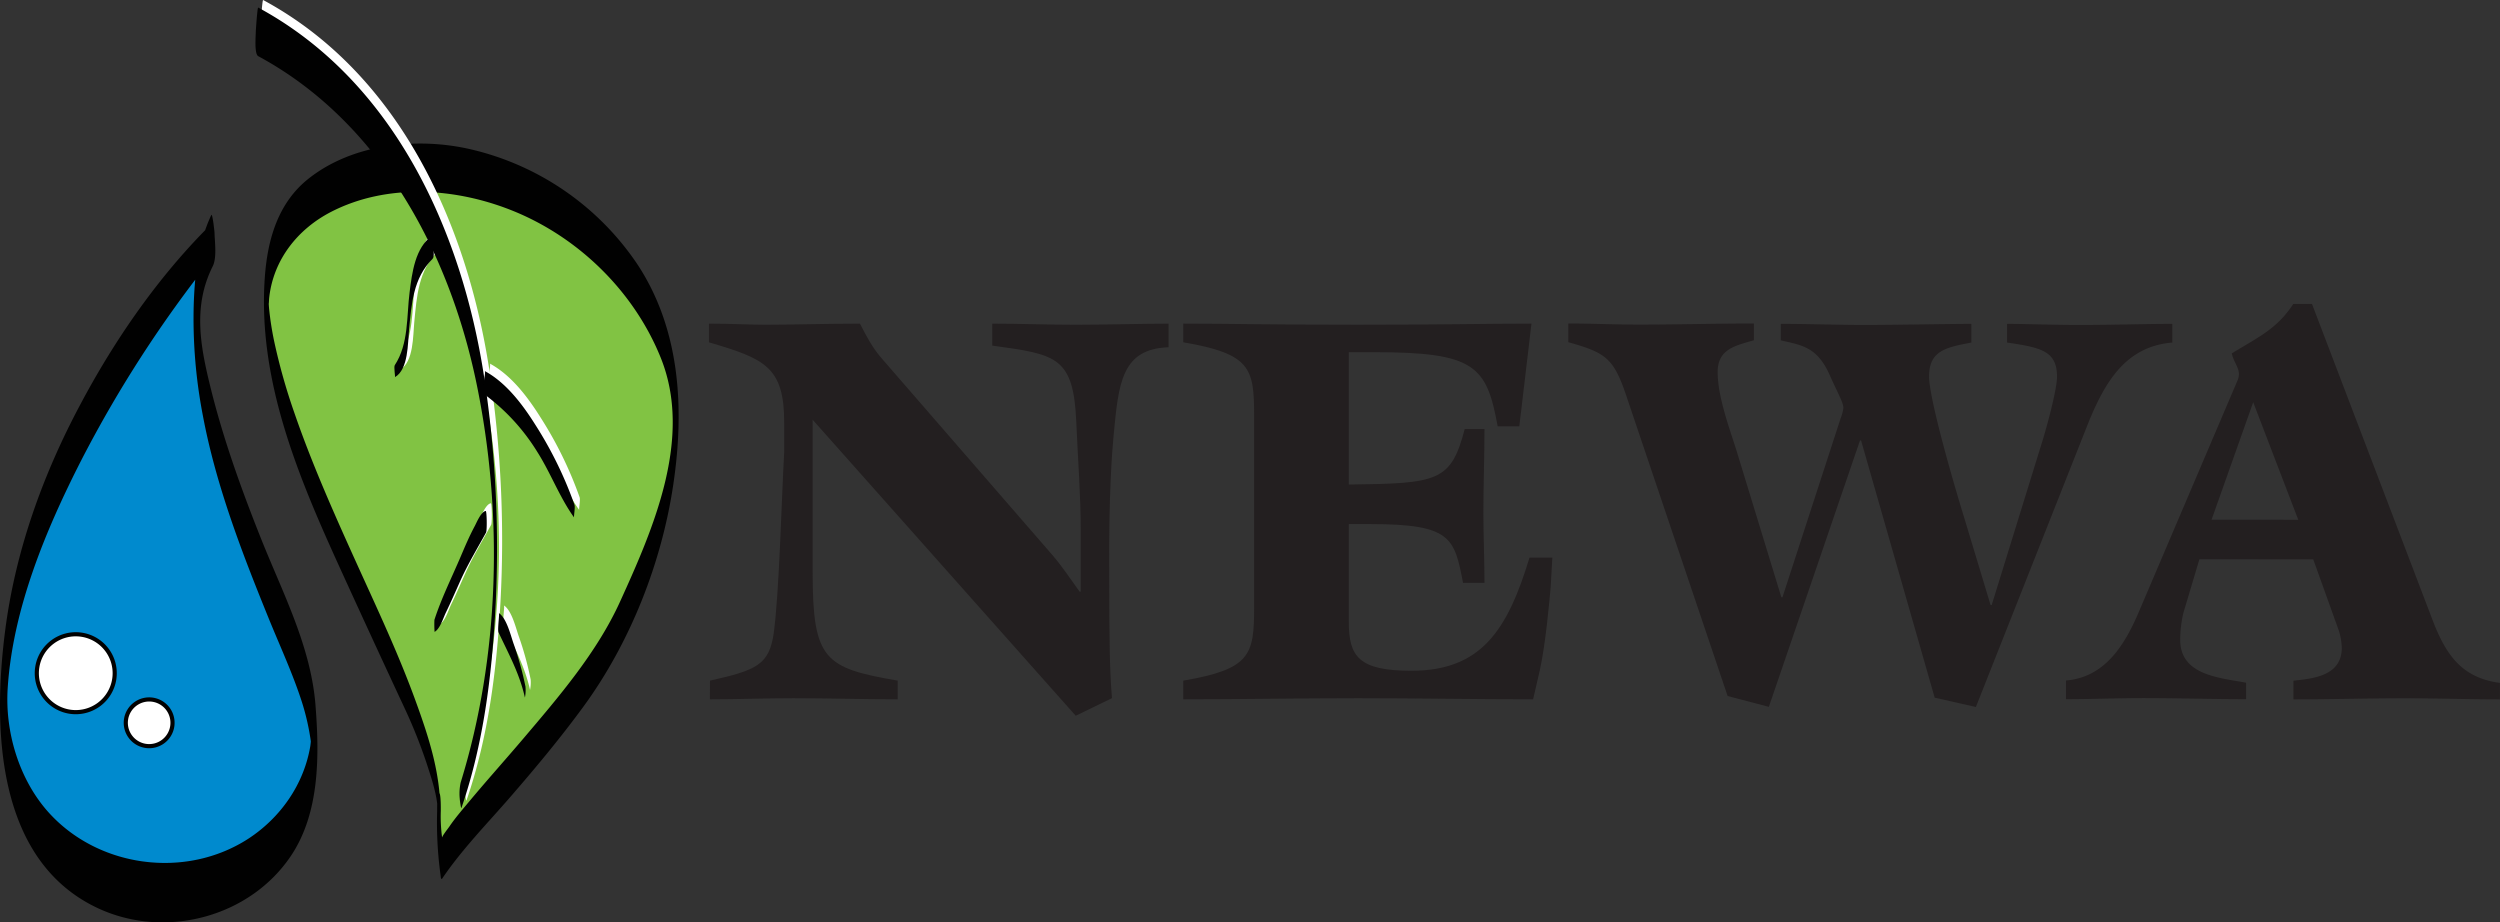 <svg id="Layer_1" data-name="Layer 1" xmlns="http://www.w3.org/2000/svg" viewBox="0 0 822.95 303.62"><rect x="0" y="0" width="822.95" height="303.62" fill="#333333" stroke="none"/><title>Artboard 2</title><path d="M233.71,224.05c15.37-3.43,19.53-5.24,21-15.73,1.81-13.38,2.53-43.39,3.43-59.48v-9.76c0-18.26-6.33-21-24.77-26.39v-6.15c7.59,0,13.74.36,18.8.36,8,0,19.52-.36,30.91-.36,2.17,4.16,4.16,8.13,7.59,11.93l55.86,64.36c3.25,3.8,6,8,8.86,11.93h.36V174.7c0-11.93-.9-22.78-1.45-35.62-.9-21.69-6.51-22.42-27.66-25.31v-7.23c9.22,0,18.26.36,27.48.36s22.24-.36,30.55-.36v7.77c-15.55.54-16.45,11.93-18.08,28.93-.54,5.6-1.63,19.89-1.45,45,0,24.59.18,32.54.9,41.58l-11.93,5.79-86.6-97.44v50.26c0,28.93,4,31.46,28,35.62v6.15c-11.39,0-23-.36-34.35-.36-9.22,0-18.26.36-27.48.36Z" style="fill:#231f20"/><path d="M444,204.71c0,11.39,3.25,16.09,20.61,16.09,23,0,31.64-13.38,38.87-37.24H511l-.54,9.58c-.36,4-1.63,18.8-3.62,27.66l-2.17,9.4c-19.16,0-38.33-.36-57.49-.36-19.34,0-38.51.36-57.67.36v-6.15c22.24-3.8,23.32-8.5,23.32-24.23V136.91c0-15.73-1.08-20.43-23.32-24.23v-6.15c15.55,0,27.66.36,57.31.36,28.93,0,41.76-.36,57.31-.36l-4,33.81H493c-3.62-19.89-7.41-24.41-40.68-24.41H444v43.57c29.29-.36,33.63-.9,38.15-18.26h6.51c0,9.22-.36,18.26-.36,27.48,0,7.77.36,15.55.36,23.14h-7.05c-2.89-14.82-3.8-19.34-30.55-19.34H444Z" style="fill:#231f20"/><path d="M568.7,229.12,535.25,130c-4.16-12.29-6.87-13.92-19-17.36v-6.15c7.77,0,15.37.36,23.32.36,12.47,0,24.77-.36,37.78-.36V112c-6.15,1.81-11.93,2.89-11.93,10.49,0,8,3.8,18.26,6.15,25.67l14.82,48.45h.36l19.16-58.94a13.87,13.87,0,0,0,.9-3.43c0-1.81-2.35-5.79-4.7-11.21-4.16-9-9.22-9.4-15.91-11v-5.42c9.22,0,18.62.36,27.84.36,8.86,0,28.38-.36,34.89-.36v6.15c-8.5,1.63-13.92,2.71-13.92,11.21,0,6.69,7.05,31.82,11.57,46.46l8.68,28.75h.36l16.27-52.61c1.45-4.52,5.24-18.08,5.24-22.6,0-8.5-5.42-9.58-16.45-11.21v-6.15c5.79,0,15.37.36,23.68.36,11.57,0,22.06-.36,30.73-.36v6.15C700,114,693.08,125.34,687.48,139.08l-37.06,93.65-13.56-3.07L612.63,145h-.36l-30,87.68Z" style="fill:#231f20"/><path d="M724,184.1l-5.24,17.54a38.49,38.49,0,0,0-1.08,9c0,11.75,13.2,12.47,21.69,14.1v5.42c-11.21,0-22.6-.36-33.81-.36-8.5,0-17,.36-25.49.36v-6.15c13-1.08,19.52-11.93,24.23-23.14L736.65,125a6.43,6.43,0,0,0,.36-1.81c0-2.35-1.81-4.16-2.35-6.87,8.86-5.42,14.82-8,20.25-16.27h6.15l40,104.86c4.34,11,9.58,18.26,21.88,19.89v5.42c-10.3,0-20.61-.36-31.1-.36-12.29,0-24.59.36-36.88.36v-6.15c6.69-.72,15.91-1.63,15.91-10.85a22.54,22.54,0,0,0-.9-5.42l-8.5-23.68Zm32.54-13-14.83-38.69L728,171.08Z" style="fill:#231f20"/><path d="M69.78,79.27C35.2,118-.77,182.49,1.5,234.73,2.72,327,135.91,305,95.89,211.78,81.81,177.15,52.86,113,69.78,79.27Z" style="fill:#008ace"/><path d="M69.78,73.53c-17.48,17.23-32,38.23-43.44,59.81C14,156.5,5.05,181.5,1.7,207.57c-4.11,31.92-3.14,75.88,30.79,91.51,22.08,10.17,49.87,2.8,63.37-17.48,9.47-14.23,9.26-33.07,8-49.41-1.5-19.33-10.76-36.92-17.84-54.65-6.51-16.31-12.5-32.9-16.72-50-3.38-13.68-5.85-26.77.72-39.87,1.39-2.77.69-7.8.61-10.76,0-.64-.7-6.91-1.08-6.11C65.23,80,64.14,90,63.78,100a167.46,167.46,0,0,0,3,36.8c4.33,23.06,12.91,45.21,21.71,66.86,3.71,9.12,7.91,18.14,10.92,27.52a77.78,77.78,0,0,1,2.85,12.44c.16,1.07.2,3.66.19,1,0-2.92-.11-.23-.32,1.08C100,258.23,92.37,269.1,81.88,276c-20.76,13.56-49.77,9.63-66.15-8.87C6.11,256.23,1.65,240.72,2.52,226.72c1.63-26.17,12.53-52.29,24.31-75.36A402.77,402.77,0,0,1,69.78,85c1-1.22.57-4.3.57-5.73C70.35,78.8,69.69,73.62,69.78,73.53Z" style="fill:#010101"/><path d="M12.27,219.64a12.82,12.82,0,1,0,14.64-10.7A12.82,12.82,0,0,0,12.27,219.64Z" style="fill:#fff;stroke:#010101;stroke-width:1.364px"/><path d="M41.5,236.75a7.69,7.69,0,1,0,8.78-6.42A7.71,7.71,0,0,0,41.5,236.75Z" style="fill:#fff;stroke:#010101;stroke-width:1.364px"/><path d="M144.5,266.93C144.8,217.72,30.74,75.84,125,56.5c45.21-8.75,93,28.88,97,71.79,2.09,27.3-6.06,51.26-17.28,75.81-10.41,23.33-39.08,53-55.23,72.51-1.41,1.69-3.31,4.91-4.14,6.13C144.64,278.64,144.47,272.26,144.5,266.93Z" style="fill:#81c343"/><path d="M144.94,266.93c0-12.5-3.76-24.18-8-35.83-5.7-15.77-12.86-30.9-19.77-46.16-7.29-16.12-14.52-32.32-20.28-49.07a195.37,195.37,0,0,1-6.65-23.58,101.25,101.25,0,0,1-1.6-10.11c-.14-1.3-.19-2.34-.21-3.21.06,2.26.08,0,.19-1C90,85.42,98.07,75.34,109.07,69.7c18.5-9.48,41.12-7.87,59.9-.24,21.68,8.81,39.84,26.65,48.56,48.38,10.58,26.36-2.44,56.1-13.44,80.25-7.62,16.73-20.12,31.25-31.92,45.15-5.82,6.85-11.83,13.54-17.59,20.44-2.31,2.77-4.69,5.5-6.71,8.48-.31.46-2.41,3.11-2.33,3.59a52.68,52.68,0,0,1-.44-8.81c0-.41.09-6-.6-6s-.59,5.57-.6,6a127.12,127.12,0,0,0,1.18,21.55c0,.28.13,1.23.51.67,6.54-9.65,14.84-18.09,22.47-26.9,8.33-9.61,16.48-19.39,24-29.67,15.45-21.13,25.76-47.35,29.59-73.21,3.69-24.91,2.31-51-11.91-72.49A90.94,90.94,0,0,0,154.3,49c-17.39-3.86-38.19-1.6-52.58,9.69C91.42,66.75,88,79.08,87.15,91.61,84.83,125.38,98.29,157.1,112,187.18q10.38,22.75,20.95,45.43a168.88,168.88,0,0,1,7.6,19c1.53,4.72,3.49,10.52,3.52,15.31,0,.3-.07,4.33.43,4.33S144.94,267.23,144.94,266.93Z" style="fill:#010101"/><path d="M153.56,263.5c7.24-21,10-43.36,11.19-65.41a375.65,375.65,0,0,0-3.69-76.43C153.66,73.44,131.34,24.15,86.62,0c-.28-.15-.8,7.56-.8,8,0,1.16-.54,7.26.8,8,40,21.6,62.89,64.37,71.87,107.58,8.9,42.79,7.78,89.74-5.17,131.6a17.23,17.23,0,0,0-.3,5.33c0,.36.41,3.37.53,3Z" style="fill:#fff"/><path d="M190.8,163.69a128.38,128.38,0,0,0-12.87-26.29c-4.2-6.68-9.62-13.91-16.69-17.72.56.3-1.35,6.77,0,7.76a67.17,67.17,0,0,1,17.3,18.84c4.4,6.91,7.37,15,12.14,21.61-.19-.26.43-3.29.12-4.2Z" style="fill:#fff"/><path d="M131.72,121.67c4.47-2.54,4.23-11.25,4.65-15.62.82-8.49,1.36-17,7.71-23.29,1.25-1.25-.67-7.27,0-7.72-5.73,3.86-6.74,12.43-7.53,18.69-1,7.94-.27,17-4.88,24-.38.57.23,3.85.05,4Z" style="fill:#fff"/><path d="M144.75,205.47c1.8-1,2.85-4.61,3.71-6.39,1.62-3.34,3.1-6.75,4.62-10.14,2.54-5.67,5.63-10.76,8.58-16.15.39-.71.26-7.18-.1-7.12-1.56.25-3,3.83-3.61,5-1.71,3.18-3.14,6.53-4.55,9.85-2.92,6.87-6.43,13.88-8.71,21a38.63,38.63,0,0,0,.05,3.94Z" style="fill:#fff"/><path d="M174.68,223.66a104.5,104.5,0,0,0-3.9-14.18c-1-2.81-2.27-8.42-4.89-10.19.29.2-.54,5.44-.09,6.41,3.37,7.14,6.93,13.56,8.68,21.41a12.75,12.75,0,0,0,.2-3.46Z" style="fill:#fff"/><path d="M151.88,266c7.25-21,10-43.36,11.19-65.41a375.81,375.81,0,0,0-3.69-76.42C152,75.92,129.67,26.65,85,2.49c-.28-.15-.8,7.56-.8,8,0,1.16-.54,7.26.8,8C125,40.06,147.84,82.82,156.81,126c8.89,42.79,7.78,89.74-5.17,131.6a17.23,17.23,0,0,0-.3,5.33c0,.36.41,3.37.53,3Z" style="fill:#010101"/><path d="M189.11,166.18a128,128,0,0,0-12.86-26.31c-4.2-6.69-9.62-13.91-16.69-17.74.57.31-1.36,6.77,0,7.76a67.37,67.37,0,0,1,17.3,18.85c4.4,6.92,7.36,15,12.13,21.62-.19-.26.42-3.29.12-4.2Z" style="fill:#010101"/><path d="M130,124.15c4.47-2.54,4.23-11.24,4.65-15.62.82-8.49,1.36-17,7.71-23.29,1.25-1.25-.67-7.27,0-7.72-5.73,3.86-6.74,12.43-7.53,18.69-1,7.94-.27,17-4.88,24-.38.57.23,3.85.05,4Z" style="fill:#010101"/><path d="M143.06,208c1.8-1,2.86-4.61,3.72-6.38,1.62-3.34,3.1-6.75,4.62-10.14,2.54-5.68,5.63-10.77,8.59-16.16.39-.71.26-7.18-.1-7.12-1.56.26-3,3.84-3.62,5-1.71,3.18-3.14,6.53-4.55,9.85-2.92,6.87-6.43,13.88-8.72,21a37.77,37.77,0,0,0,.05,3.94Z" style="fill:#010101"/><path d="M173,226.14A104.62,104.62,0,0,0,169.1,212c-1-2.82-2.27-8.41-4.88-10.2.29.2-.54,5.44-.09,6.41,3.35,7.15,6.92,13.57,8.66,21.42a12.75,12.75,0,0,0,.2-3.46Z" style="fill:#010101"/></svg>